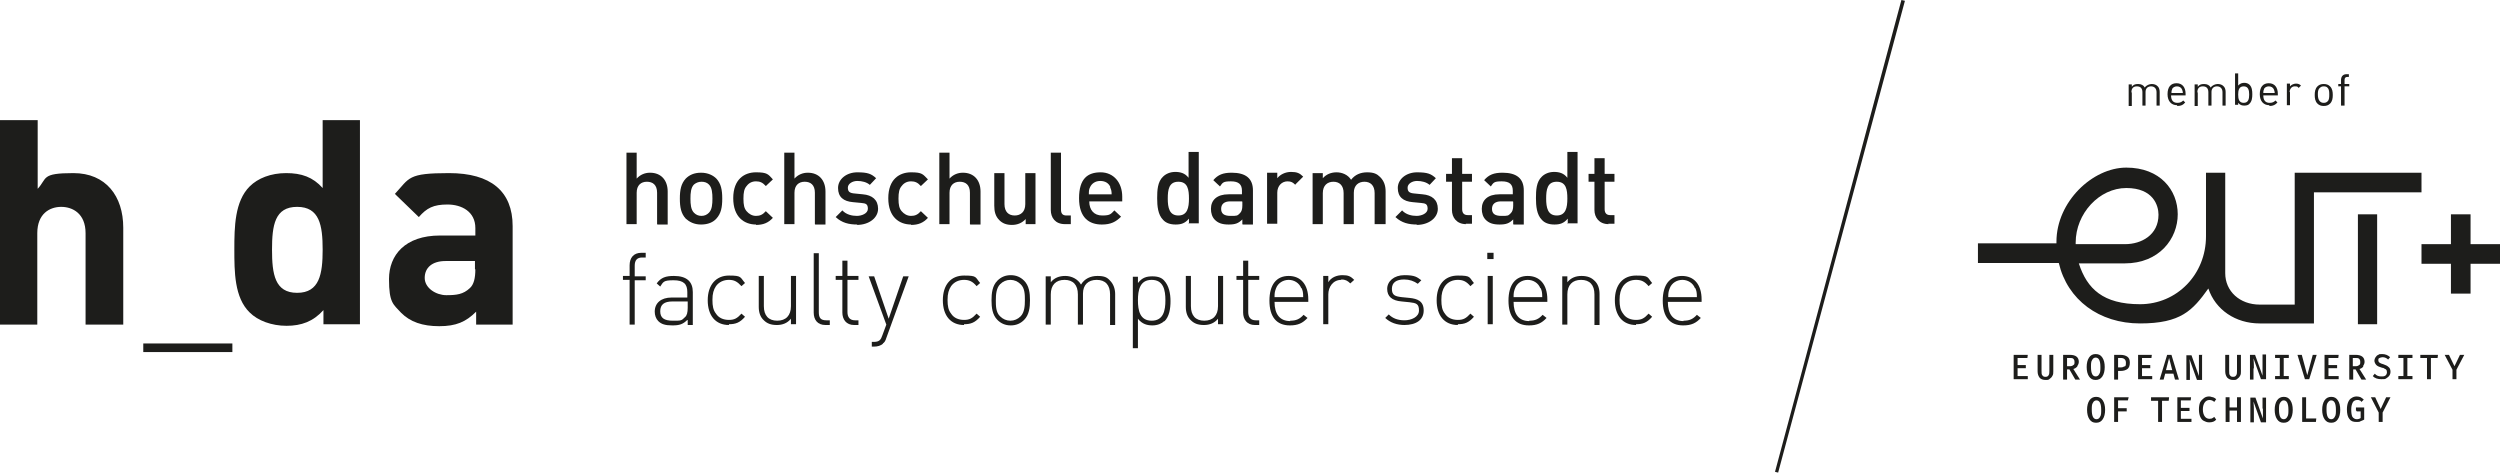 <?xml version="1.0" encoding="UTF-8"?>
<svg id="Ebene_1" data-name="Ebene 1" xmlns="http://www.w3.org/2000/svg" version="1.1" viewBox="0 0 636.9 120.4">
  <defs>
    <style>
      .cls-1 {
        fill: #1d1d1b;
        stroke-width: 0px;
      }
    </style>
  </defs>
  <g id="computer_science_1" data-name="computer science 1">
    <path class="cls-1" d="M121.1,68.6c0,2.3-.4,3.9-1.4,4.8-1.7,1.6-3.4,1.8-6,1.8s-5.5-1.8-5.5-4.4,1.9-4.3,5.3-4.3h7.5v2.1h0ZM130.6,82.7v-25.1c0-8.9-5.6-13.5-16.2-13.5s-10,1.2-13.8,5.3l6.1,5.9c2-2.3,3.7-3.2,7.3-3.2s7.1,1.8,7.1,6v1.9h-9c-8.9,0-13,5-13,11.1s1.1,6.4,3.1,8.6c2.3,2.3,5.4,3.4,9.7,3.4s6.8-1.1,9.4-3.7v3.3h9.3ZM82.2,63.6c0,6.2-.8,11-6.5,11s-6.4-4.8-6.4-11,.7-10.9,6.4-10.9,6.5,4.7,6.5,10.9M91.7,82.7V30.6h-9.5v17.3c-2.5-2.8-5.4-3.8-9.3-3.8s-7.2,1.3-9.3,3.4c-3.8,3.8-3.9,10.3-3.9,16s0,12.3,3.9,16.1c2.1,2.1,5.6,3.4,9.4,3.4s6.8-1.1,9.4-4v3.6h9.3ZM59.2,87.5h-22.7v2.2h22.7v-2.2ZM31.4,82.7v-24.7c0-8-4.4-13.9-12.7-13.9s-6.6,1.3-9.1,4v-17.5H0v52.1h9.5v-23.3c0-5,3.2-6.7,6.1-6.7s6.2,1.7,6.2,6.7v23.3s9.5,0,9.5,0Z"/>
    <path class="cls-1" d="M167.4,57.1v-8c0-2-1.1-2.8-2.6-2.8s-2.6.9-2.6,2.8v8h-2.6v-18.2h2.6v6.6c.9-1,2.1-1.5,3.4-1.5,2.9,0,4.5,2,4.5,4.8v8.4h-2.6Z"/>
    <path class="cls-1" d="M182.5,55.7c-.8.9-2.1,1.5-3.9,1.5s-3-.7-3.9-1.5c-1.2-1.3-1.5-2.9-1.5-5.1s.3-3.8,1.5-5.1c.9-.9,2.1-1.5,3.9-1.5s3.1.7,3.9,1.5c1.2,1.3,1.5,2.9,1.5,5.1s-.3,3.8-1.5,5.1ZM180.6,47c-.5-.5-1.1-.7-1.9-.7s-1.4.3-1.9.7c-.8.8-.9,2.2-.9,3.6s.1,2.8.9,3.6c.5.5,1.1.8,1.9.8s1.4-.3,1.9-.8c.8-.8.9-2.2.9-3.6s-.1-2.8-.9-3.6Z"/>
    <path class="cls-1" d="M192.6,57.2c-2.9,0-5.8-1.8-5.8-6.7s2.9-6.6,5.8-6.6,3.1.5,4.3,1.8l-1.8,1.7c-.8-.9-1.5-1.2-2.5-1.2s-1.8.4-2.4,1.2c-.6.7-.8,1.6-.8,3.2s.2,2.5.8,3.2c.6.7,1.4,1.2,2.4,1.2s1.7-.3,2.5-1.2l1.8,1.7c-1.2,1.3-2.5,1.8-4.3,1.8h0Z"/>
    <path class="cls-1" d="M207.6,57.1v-8c0-2-1.1-2.8-2.6-2.8s-2.6.9-2.6,2.8v8h-2.6v-18.2h2.6v6.6c.9-1,2.1-1.5,3.4-1.5,2.9,0,4.5,2,4.5,4.8v8.4h-2.6Z"/>
    <path class="cls-1" d="M218.4,57.2c-2.1,0-3.9-.4-5.5-1.9l1.7-1.7c1,1.1,2.5,1.4,3.7,1.4s2.8-.6,2.8-1.8-.5-1.4-1.7-1.5l-2.1-.2c-2.4-.2-3.8-1.3-3.8-3.6s2.2-4,4.9-4,3.6.4,4.8,1.5l-1.6,1.7c-.8-.7-2-1-3.2-1s-2.4.7-2.4,1.7.4,1.4,1.8,1.5l2,.2c2.4.2,3.9,1.4,3.9,3.7s-2.3,4.1-5.4,4.1h0Z"/>
    <path class="cls-1" d="M232.1,57.2c-2.9,0-5.8-1.8-5.8-6.7s2.9-6.6,5.8-6.6,3,.5,4.3,1.8l-1.8,1.7c-.8-.9-1.5-1.2-2.5-1.2s-1.8.4-2.4,1.2c-.6.7-.8,1.6-.8,3.2s.2,2.5.8,3.2c.6.7,1.4,1.2,2.4,1.2s1.7-.3,2.5-1.2l1.8,1.7c-1.2,1.3-2.5,1.8-4.3,1.8h0Z"/>
    <path class="cls-1" d="M247.1,57.1v-8c0-2-1.1-2.8-2.6-2.8s-2.6.9-2.6,2.8v8h-2.6v-18.2h2.6v6.6c.9-1,2.1-1.5,3.4-1.5,2.9,0,4.5,2,4.5,4.8v8.4h-2.6Z"/>
    <path class="cls-1" d="M261.3,57.1v-1.3c-.9,1-2.1,1.5-3.5,1.5s-2.4-.4-3.2-1.2c-1-1-1.3-2.2-1.3-3.7v-8.3h2.6v7.9c0,2,1.1,2.9,2.6,2.9s2.7-.9,2.7-2.9v-7.9h2.6v13h-2.6,0Z"/>
    <path class="cls-1" d="M271.3,57.1c-2.5,0-3.6-1.7-3.6-3.6v-14.6h2.6v14.5c0,1,.4,1.5,1.4,1.5h1.1v2.2h-1.6Z"/>
    <path class="cls-1" d="M277.5,51.3c0,2.2,1.2,3.6,3.3,3.6s2.2-.4,3.1-1.3l1.7,1.6c-1.3,1.3-2.6,2-4.9,2-3.2,0-5.8-1.7-5.8-6.7s2.2-6.6,5.5-6.6,5.5,2.6,5.5,6.2v1.2h-8.4ZM282.9,47.7c-.4-1-1.3-1.6-2.6-1.6s-2.2.7-2.6,1.6c-.3.6-.3,1-.3,1.8h5.8c0-.8-.1-1.2-.4-1.8h0Z"/>
    <path class="cls-1" d="M302.9,57.1v-1.4c-1,1.2-2,1.5-3.4,1.5s-2.5-.4-3.2-1.2c-1.3-1.3-1.5-3.5-1.5-5.5s.1-4.2,1.5-5.5c.7-.7,1.8-1.2,3.1-1.2s2.5.3,3.4,1.5v-6.6h2.6v18.2h-2.6ZM300.2,46.3c-2.4,0-2.7,2-2.7,4.3s.4,4.3,2.7,4.3,2.7-2,2.7-4.3-.3-4.3-2.7-4.3Z"/>
    <path class="cls-1" d="M316.5,57.1v-1.2c-1,1-1.8,1.3-3.5,1.3s-2.7-.4-3.5-1.2c-.7-.7-1-1.7-1-2.8,0-2.2,1.5-3.7,4.5-3.7h3.4v-.9c0-1.6-.8-2.4-2.8-2.4s-2.1.3-2.8,1.3l-1.7-1.6c1.2-1.4,2.5-1.9,4.7-1.9,3.6,0,5.4,1.5,5.4,4.5v8.7h-2.6ZM316.4,51.3h-3c-1.5,0-2.3.7-2.3,1.9s.7,1.8,2.4,1.8,1.7,0,2.4-.7c.4-.4.6-1,.6-1.9v-1h0Z"/>
    <path class="cls-1" d="M330,47.1c-.6-.6-1-.9-2-.9-1.4,0-2.6,1.1-2.6,2.9v7.9h-2.6v-13h2.6v1.4c.7-.9,2-1.6,3.5-1.6s2.2.3,3.1,1.2c0,0-2,2-2,2Z"/>
    <path class="cls-1" d="M350.2,57.1v-7.9c0-2-1.1-2.9-2.6-2.9s-2.7.9-2.7,2.8v8h-2.6v-7.9c0-2-1.1-2.9-2.6-2.9s-2.7.9-2.7,2.9v7.9h-2.6v-13h2.6v1.3c.9-1,2.1-1.5,3.5-1.5s2.9.6,3.7,1.9c1-1.3,2.4-1.9,4.1-1.9s2.5.4,3.3,1.2c1,1,1.4,2.2,1.4,3.7v8.3h-2.6Z"/>
    <path class="cls-1" d="M361,57.2c-2.1,0-3.9-.4-5.5-1.9l1.7-1.7c1,1.1,2.5,1.4,3.7,1.4s2.8-.6,2.8-1.8-.5-1.4-1.7-1.5l-2.1-.2c-2.4-.2-3.8-1.3-3.8-3.6s2.2-4,4.9-4,3.6.4,4.8,1.5l-1.6,1.7c-.8-.7-2-1-3.2-1s-2.4.7-2.4,1.7.4,1.4,1.8,1.5l2,.2c2.4.2,3.9,1.4,3.9,3.7s-2.3,4.1-5.4,4.1Z"/>
    <path class="cls-1" d="M373.5,57.1c-2.4,0-3.6-1.7-3.6-3.6v-7.2h-1.5v-2h1.5v-4h2.6v4h2.5v2h-2.5v7c0,1,.5,1.5,1.4,1.5h1.1v2.2h-1.6,0Z"/>
    <path class="cls-1" d="M385.5,57.1v-1.2c-1,1-1.8,1.3-3.5,1.3s-2.7-.4-3.5-1.2c-.7-.7-1-1.7-1-2.8,0-2.2,1.5-3.7,4.5-3.7h3.4v-.9c0-1.6-.8-2.4-2.8-2.4s-2.1.3-2.8,1.3l-1.7-1.6c1.2-1.4,2.5-1.9,4.7-1.9,3.6,0,5.4,1.5,5.4,4.5v8.7h-2.6ZM385.4,51.3h-3c-1.5,0-2.3.7-2.3,1.9s.7,1.8,2.4,1.8,1.7,0,2.4-.7c.4-.4.6-1,.6-1.9v-1h0Z"/>
    <path class="cls-1" d="M399.4,57.1v-1.4c-1,1.2-2,1.5-3.4,1.5s-2.5-.4-3.2-1.2c-1.3-1.3-1.5-3.5-1.5-5.5s.1-4.2,1.5-5.5c.7-.7,1.8-1.2,3.1-1.2s2.5.3,3.4,1.5v-6.6h2.6v18.2h-2.6ZM396.6,46.3c-2.4,0-2.7,2-2.7,4.3s.4,4.3,2.7,4.3,2.7-2,2.7-4.3-.3-4.3-2.7-4.3Z"/>
    <path class="cls-1" d="M409.8,57.1c-2.4,0-3.6-1.7-3.6-3.6v-7.2h-1.5v-2h1.5v-4h2.6v4h2.5v2h-2.5v7c0,1,.5,1.5,1.4,1.5h1.1v2.2h-1.6,0Z"/>
    <path class="cls-1" d="M161.7,82.7h-1.3v-11.4h-1.7v-1h1.7v-2.7c0-1.9,1-3.2,3-3.2h1.1v1.2h-.9c-1.3,0-1.9.7-1.9,2.1v2.7h2.8v1h-2.8v11.4h0Z"/>
    <path class="cls-1" d="M175.1,81.5c-1.1,1.1-2,1.4-3.8,1.4s-2.8-.3-3.6-1.1c-.6-.6-.9-1.5-.9-2.4,0-2.2,1.6-3.6,4.3-3.6h4v-1.4c0-2-.9-3-3.5-3s-2.6.4-3.4,1.6l-.9-.8c1.1-1.5,2.3-1.9,4.4-1.9,3.3,0,4.8,1.5,4.8,4.1v8.4h-1.3v-1.2h0ZM171.3,76.8c-2.1,0-3.1.8-3.1,2.5s1,2.4,3.2,2.4,2.2,0,3.1-.9c.5-.4.7-1.2.7-2.4v-1.6h-3.8Z"/>
    <path class="cls-1" d="M185.7,82.8c-3.4,0-5.4-2.4-5.4-6.3s2.1-6.3,5.4-6.3,2.8.4,4.1,1.9l-.9.8c-1.1-1.2-1.9-1.6-3.2-1.6s-2.5.5-3.3,1.6c-.6.9-.9,1.9-.9,3.5s.2,2.6.9,3.5c.7,1.1,1.9,1.6,3.3,1.6s2.1-.4,3.2-1.6l.9.8c-1.3,1.5-2.4,1.9-4.1,1.9h0Z"/>
    <path class="cls-1" d="M201.5,81.2c-.9,1.1-2.1,1.6-3.6,1.6s-2.5-.4-3.3-1.2c-.9-.8-1.3-2-1.3-3.4v-7.9h1.3v7.7c0,2.4,1.2,3.7,3.4,3.7s3.5-1.3,3.5-3.7v-7.7h1.3v12.3h-1.3s0-1.5,0-1.5Z"/>
    <path class="cls-1" d="M207.3,79.5v-15h1.3v15c0,1.4.4,2.1,1.9,2.1h.9v1.2h-1.1c-2,0-3-1.3-3-3.2h0Z"/>
    <path class="cls-1" d="M214.6,79.5v-8.2h-1.7v-1h1.7v-3.9h1.3v3.9h2.8v1h-2.8v8.2c0,1.3.6,2.1,1.9,2.1h.9v1.2h-1.1c-2,0-3-1.4-3-3.2h0Z"/>
    <path class="cls-1" d="M225,87.5c-.6.6-1.5.8-2.3.8h-.6v-1.2h.5c1.4,0,1.8-.5,2.2-1.7l1-2.7-4.5-12.3h1.4l3.7,10.8,3.7-10.8h1.4l-5.7,15.7c-.2.7-.5,1.2-.9,1.4h0Z"/>
    <path class="cls-1" d="M245.6,82.8c-3.4,0-5.4-2.4-5.4-6.3s2-6.3,5.4-6.3,2.8.4,4.1,1.9l-.9.8c-1-1.2-1.9-1.6-3.2-1.6s-2.5.5-3.3,1.6c-.6.9-.9,1.9-.9,3.5s.2,2.6.9,3.5c.7,1.1,1.9,1.6,3.3,1.6s2.1-.4,3.2-1.6l.9.8c-1.3,1.5-2.4,1.9-4.1,1.9h0Z"/>
    <path class="cls-1" d="M260.9,81.5c-.9.9-2,1.4-3.4,1.4s-2.5-.5-3.4-1.4c-1.3-1.3-1.5-3.2-1.5-5s.2-3.7,1.5-5c.9-.9,2-1.4,3.4-1.4s2.5.5,3.4,1.4c1.3,1.3,1.5,3.2,1.5,5s-.2,3.7-1.5,5ZM260,72.4c-.7-.7-1.6-1.1-2.6-1.1s-1.9.4-2.6,1.1c-1,1-1.1,2.7-1.1,4.1s0,3.1,1.1,4.1c.7.7,1.6,1.1,2.6,1.1s1.9-.4,2.6-1.1c1-1,1.1-2.7,1.1-4.1s0-3.1-1.1-4.1Z"/>
    <path class="cls-1" d="M282.8,75c0-2.4-1.2-3.7-3.4-3.7s-3.5,1.3-3.5,3.5v7.9h-1.3v-7.7c0-2.4-1.2-3.7-3.4-3.7s-3.5,1.3-3.5,3.7v7.7h-1.3v-12.3h1.3v1.5c.9-1.1,2.1-1.6,3.7-1.6s3.2.8,4,2.2c.9-1.5,2.4-2.2,4.2-2.2s2.5.4,3.2,1.2c.8.8,1.3,2,1.3,3.4v7.9h-1.3v-7.7h0Z"/>
    <path class="cls-1" d="M296.6,81.8c-.6.6-1.7,1.1-3,1.1s-2.6-.3-3.7-1.7v7.5h-1.3v-18.2h1.3v1.6c1.1-1.4,2.2-1.7,3.7-1.7s2.4.4,3,1.1c1.2,1.3,1.6,3.3,1.6,5.2s-.3,4-1.6,5.2h0ZM293.4,71.3c-3,0-3.5,2.6-3.5,5.2s.5,5.2,3.5,5.2,3.5-2.6,3.5-5.2-.5-5.2-3.5-5.2Z"/>
    <path class="cls-1" d="M310.3,81.2c-.9,1.1-2.1,1.6-3.6,1.6s-2.5-.4-3.3-1.2c-.9-.8-1.3-2-1.3-3.4v-7.9h1.3v7.7c0,2.4,1.2,3.7,3.4,3.7s3.5-1.3,3.5-3.7v-7.7h1.3v12.3h-1.3s0-1.5,0-1.5Z"/>
    <path class="cls-1" d="M316.7,79.5v-8.2h-1.7v-1h1.7v-3.9h1.3v3.9h2.8v1h-2.8v8.2c0,1.3.6,2.1,1.9,2.1h.9v1.2h-1.1c-2,0-3-1.4-3-3.2h0Z"/>
    <path class="cls-1" d="M328.7,81.7c1.5,0,2.4-.4,3.4-1.5l1,.8c-1.2,1.3-2.4,1.9-4.5,1.9-3.4,0-5.2-2.2-5.2-6.3s1.8-6.3,4.9-6.3,5,2.2,5,6v.6h-8.6c0,3.2,1.4,4.9,4,4.9h0ZM331.5,73.4c-.5-1.3-1.8-2.1-3.2-2.1s-2.7.8-3.2,2.1c-.3.8-.4,1.1-.4,2.3h7.3c0-1.2-.1-1.6-.4-2.3h0Z"/>
    <path class="cls-1" d="M341.7,71.3c-2.1,0-3.3,1.8-3.3,3.7v7.6h-1.3v-12.3h1.3v1.6c.7-1.2,2.1-1.8,3.6-1.8s2.1.3,3,1.2l-1,.9c-.7-.7-1.3-1-2.3-1h0Z"/>
    <path class="cls-1" d="M357.9,82.8c-2.1,0-3.7-.6-5-1.8l.9-.9c1,1,2.3,1.5,4,1.5s3.7-.8,3.7-2.5-.7-1.9-2.4-2.1l-2-.2c-2.5-.2-3.7-1.3-3.7-3.2s1.7-3.5,4.4-3.5,3.2.5,4.3,1.3l-.9.9c-1-.7-2.1-1.1-3.5-1.1-2,0-3.1.8-3.1,2.4s.8,1.9,2.5,2.1l2,.2c2,.2,3.6.8,3.6,3.2s-1.9,3.7-5,3.7h0Z"/>
    <path class="cls-1" d="M371.4,82.8c-3.4,0-5.4-2.4-5.4-6.3s2-6.3,5.4-6.3,2.8.4,4.1,1.9l-.9.8c-1-1.2-1.9-1.6-3.2-1.6s-2.5.5-3.3,1.6c-.6.9-.9,1.9-.9,3.5s.2,2.6.9,3.5c.7,1.1,1.9,1.6,3.3,1.6s2.1-.4,3.2-1.6l.9.8c-1.3,1.5-2.4,1.9-4.1,1.9h0Z"/>
    <path class="cls-1" d="M378.9,64.4h1.6v1.6h-1.6v-1.6ZM379,70.3h1.3v12.3h-1.3v-12.3Z"/>
    <path class="cls-1" d="M389.6,81.7c1.5,0,2.4-.4,3.4-1.5l1,.8c-1.2,1.3-2.4,1.9-4.5,1.9-3.4,0-5.2-2.2-5.2-6.3s1.8-6.3,4.9-6.3,5,2.2,5,6v.6h-8.6c0,3.2,1.4,4.9,4,4.9h0ZM392.4,73.4c-.5-1.3-1.8-2.1-3.2-2.1s-2.7.8-3.2,2.1c-.3.8-.4,1.1-.4,2.3h7.3c0-1.2-.1-1.6-.4-2.3h0Z"/>
    <path class="cls-1" d="M406.2,75c0-2.4-1.2-3.7-3.4-3.7s-3.5,1.3-3.5,3.7v7.7h-1.3v-12.3h1.3v1.5c.9-1.1,2.1-1.6,3.6-1.6s2.5.4,3.3,1.2c.9.8,1.3,2,1.3,3.4v7.9h-1.3s0-7.7,0-7.7Z"/>
    <path class="cls-1" d="M416.8,82.8c-3.4,0-5.4-2.4-5.4-6.3s2-6.3,5.4-6.3,2.8.4,4.1,1.9l-.9.8c-1-1.2-1.9-1.6-3.2-1.6s-2.5.5-3.3,1.6c-.6.9-.9,1.9-.9,3.5s.2,2.6.9,3.5c.7,1.1,1.9,1.6,3.3,1.6s2.1-.4,3.2-1.6l.9.8c-1.3,1.5-2.4,1.9-4.1,1.9h0Z"/>
    <path class="cls-1" d="M428.9,81.7c1.5,0,2.4-.4,3.4-1.5l1,.8c-1.2,1.3-2.4,1.9-4.5,1.9-3.4,0-5.2-2.2-5.2-6.3s1.8-6.3,4.9-6.3,5,2.2,5,6v.6h-8.6c0,3.2,1.4,4.9,4,4.9h0ZM431.8,73.4c-.5-1.3-1.8-2.1-3.2-2.1s-2.7.8-3.2,2.1c-.3.8-.4,1.1-.4,2.3h7.3c0-1.2-.1-1.6-.4-2.3h0Z"/>
  </g>
  <g id="eut_V1" data-name="eut V1">
    <polygon class="cls-1" points="452.2 120.2 453 120.4 485.3 .2 484.4 0 452.2 120.2"/>
    <path class="cls-1" d="M543,23.5c0-1,.5-1.5,1.4-1.5s1.4.5,1.4,1.5v3.4h.8v-3.5c0-.9.6-1.4,1.4-1.4s1.4.5,1.4,1.5v3.4h.8v-3.5c0-.6-.2-1.2-.6-1.5-.3-.3-.8-.5-1.4-.5s-1.4.3-1.8.9c-.3-.6-.9-.9-1.7-.9s-1.2.2-1.6.7v-.6h-.8v5.5h.8v-3.4h0Z"/>
    <path class="cls-1" d="M554.7,27c1,0,1.5-.3,2-.9l-.5-.5c-.4.4-.8.6-1.5.6-1.1,0-1.6-.7-1.6-1.9h3.7v-.4c0-1.6-.8-2.7-2.3-2.7s-2.3,1-2.3,2.8,1,2.8,2.4,2.8h0ZM553.3,22.8c.2-.5.7-.8,1.3-.8s1.1.3,1.3.8c.1.3.2.5.2.9h-2.9c0-.5,0-.6.2-.9h0Z"/>
    <path class="cls-1" d="M559.8,23.5c0-1,.5-1.5,1.4-1.5s1.4.5,1.4,1.5v3.4h.8v-3.5c0-.9.6-1.4,1.4-1.4s1.4.5,1.4,1.5v3.4h.8v-3.5c0-.6-.2-1.2-.6-1.5-.3-.3-.8-.5-1.4-.5s-1.4.3-1.8.9c-.3-.6-.9-.9-1.7-.9s-1.2.2-1.6.7v-.6h-.8v5.5h.8v-3.4h0Z"/>
    <path class="cls-1" d="M570.2,26.2c.5.6,1,.7,1.6.7s1.1-.2,1.3-.5c.6-.6.7-1.5.7-2.4s-.1-1.8-.7-2.4c-.3-.3-.8-.5-1.3-.5s-1.1.1-1.6.7v-3.1h-.8v8h.8v-.7h0ZM571.6,22c1.2,0,1.4,1,1.4,2.1s-.2,2.1-1.4,2.1-1.4-1-1.4-2.1.2-2.1,1.4-2.1Z"/>
    <path class="cls-1" d="M578.2,27c.9,0,1.5-.3,2-.9l-.5-.5c-.4.4-.8.6-1.5.6-1.1,0-1.6-.7-1.6-1.9h3.7v-.4c0-1.6-.8-2.7-2.3-2.7s-2.3,1-2.3,2.8,1,2.8,2.4,2.8h0ZM576.7,22.8c.2-.5.7-.8,1.3-.8s1.1.3,1.3.8c.1.3.2.5.2.9h-2.9c0-.5,0-.6.2-.9h0Z"/>
    <path class="cls-1" d="M583.3,23.5c0-.8.5-1.5,1.3-1.5s.7.1,1,.4l.6-.6c-.4-.4-.8-.5-1.3-.5s-1.2.3-1.5.7v-.7h-.8v5.5h.8v-3.4h0Z"/>
    <path class="cls-1" d="M592,27c.7,0,1.2-.2,1.6-.6.6-.6.7-1.4.7-2.2s-.1-1.6-.7-2.2c-.4-.4-.9-.6-1.6-.6s-1.2.2-1.6.6c-.6.6-.7,1.4-.7,2.2s.1,1.6.7,2.2c.4.4.9.6,1.6.6ZM591,22.4c.3-.3.6-.4,1-.4s.8.1,1,.4c.4.4.4,1.1.4,1.7s0,1.3-.4,1.7c-.3.3-.6.4-1,.4s-.7-.1-1-.4c-.4-.4-.5-1.1-.5-1.7s0-1.3.5-1.7Z"/>
    <path class="cls-1" d="M596.5,26.9h.8v-4.9h1.2v-.6h-1.2v-1c0-.5.2-.8.7-.8h.4v-.7h-.6c-1,0-1.4.7-1.4,1.5v1h-.7v.6h.7v4.9Z"/>
    <path class="cls-1" d="M529.2,93.3c.2-.3.4-.7.4-1.1,0-1.2-.8-1.8-2.3-1.8h-1.7v6.3h1v-2.6h.6l1.5,2.6h1.2l-1.7-2.7c.4-.1.7-.3,1-.6h0ZM526.6,93.3v-2.1h.7c.4,0,.7,0,.9.2.2.2.3.4.3.8s0,.7-.3.8c-.2.2-.5.3-.9.3h-.7,0Z"/>
    <path class="cls-1" d="M602,93.3c.2-.3.4-.7.4-1.1,0-1.2-.8-1.8-2.3-1.8h-1.6v6.3h1v-2.6h.6l1.5,2.6h1.2l-1.7-2.7c.4-.1.7-.3,1-.6h0ZM599.4,93.3v-2.1h.7c.4,0,.7,0,.9.2.2.2.3.4.3.8s0,.7-.3.8c-.2.2-.5.3-.9.3h-.7Z"/>
    <path class="cls-1" d="M593.9,101.1c-.7,0-1.3.3-1.7.9-.4.6-.6,1.4-.6,2.4s.2,1.8.6,2.4c.4.6.9.9,1.7.9s1.3-.3,1.7-.9c.4-.6.6-1.4.6-2.4s-.2-1.8-.6-2.4c-.4-.6-.9-.9-1.7-.9h0ZM594.8,106.2c-.2.4-.5.6-.9.6s-.7-.2-.9-.6-.3-1-.3-1.8,0-1.4.3-1.8.5-.6.9-.6.7.2.9.6c.2.4.3,1,.3,1.8s0,1.4-.3,1.8Z"/>
    <path class="cls-1" d="M534,101.1c-.7,0-1.3.3-1.7.9-.4.6-.6,1.4-.6,2.4s.2,1.8.6,2.4c.4.6.9.9,1.7.9s1.3-.3,1.7-.9c.4-.6.6-1.4.6-2.4s-.2-1.8-.6-2.4c-.4-.6-.9-.9-1.7-.9ZM535,106.2c-.2.4-.5.6-.9.6s-.7-.2-.9-.6-.3-1-.3-1.8,0-1.4.3-1.8c.2-.4.5-.6.9-.6s.7.2.9.6.3,1,.3,1.8,0,1.4-.3,1.8h0Z"/>
    <path class="cls-1" d="M533.9,96.8c.7,0,1.3-.3,1.7-.9.4-.6.6-1.4.6-2.4s-.2-1.8-.6-2.4-.9-.9-1.7-.9-1.3.3-1.7.9-.6,1.4-.6,2.4.2,1.8.6,2.4c.4.6.9.9,1.7.9ZM533,91.7c.2-.4.5-.6.9-.6s.7.2.9.6c.2.4.3,1,.3,1.8s0,1.4-.3,1.8c-.2.4-.5.6-.9.6s-.7-.2-.9-.6-.3-1-.3-1.8,0-1.4.3-1.8h0Z"/>
    <path class="cls-1" d="M600.4,104.8h1v1.7c-.3.2-.6.3-1,.3s-.8-.2-1.1-.6c-.2-.4-.3-1-.3-1.9s.2-1.4.4-1.8.7-.6,1.1-.6.4,0,.6.1c.2,0,.4.2.5.4l.6-.6c-.2-.2-.5-.4-.8-.6-.3-.1-.6-.2-1-.2s-.9.1-1.3.4c-.4.2-.7.6-.9,1.1s-.3,1.1-.3,1.8c0,1.1.2,1.9.6,2.4.4.6,1,.8,1.8.8s.7,0,1.1-.2.6-.2.9-.4v-3.1h-2.1v.8c0,0,.1,0,.1,0Z"/>
    <path class="cls-1" d="M522.1,94.4c0,.5,0,.9-.2,1.2s-.4.4-.8.4-.6-.1-.8-.4c-.2-.2-.2-.6-.2-1.2v-4h-1v4.2c0,.7.2,1.2.5,1.6.3.4.9.6,1.5.6s.8,0,1.1-.3c.3-.2.5-.4.7-.8.2-.3.2-.7.2-1.1v-4.2h-1v4h0Z"/>
    <polygon class="cls-1" points="616.6 91.2 618.3 91.2 618.3 96.6 619.3 96.6 619.3 91.2 621 91.2 621.1 90.4 616.6 90.4 616.6 91.2"/>
    <polygon class="cls-1" points="625.3 93.3 623.9 90.4 622.8 90.4 624.8 94.2 624.8 96.6 625.8 96.6 625.8 94.2 627.8 90.4 626.7 90.4 625.3 93.3"/>
    <polygon class="cls-1" points="514 93.8 516.1 93.8 516.1 93 514 93 514 91.2 516.5 91.2 516.6 90.4 513 90.4 513 96.6 516.6 96.6 516.6 95.8 514 95.8 514 93.8"/>
    <polygon class="cls-1" points="606.5 104.2 605.1 101.2 604 101.2 606 105.1 606 107.5 607 107.5 607 105.1 609 101.2 607.9 101.2 606.5 104.2"/>
    <polygon class="cls-1" points="611 91.2 612.3 91.2 612.3 95.8 611 95.8 611 96.6 614.6 96.6 614.6 95.8 613.3 95.8 613.3 91.2 614.6 91.2 614.6 90.4 611 90.4 611 91.2"/>
    <path class="cls-1" d="M561.1,90.4h-.9v2.9c0,.5,0,.9,0,1.3,0,.4,0,.8,0,1.2l-1.9-5.3h-1.3v6.3h.9v-2.8c0-.7,0-1.5-.1-2.5l1.9,5.3h1.3v-6.3h0Z"/>
    <polygon class="cls-1" points="538.6 107.5 539.6 107.5 539.6 104.8 541.8 104.8 541.8 104 539.6 104 539.6 102 542.1 102 542.3 101.2 538.6 101.2 538.6 107.5"/>
    <polygon class="cls-1" points="595.7 91.2 595.8 90.4 592.2 90.4 592.2 96.6 595.8 96.6 595.8 95.8 593.2 95.8 593.2 93.8 595.4 93.8 595.4 93 593.2 93 593.2 91.2 595.7 91.2"/>
    <polygon class="cls-1" points="583.1 91.2 583.1 90.4 579.6 90.4 579.6 91.2 580.8 91.2 580.8 95.8 579.6 95.8 579.6 96.6 583.1 96.6 583.1 95.8 581.8 95.8 581.8 91.2 583.1 91.2"/>
    <path class="cls-1" d="M581.8,101.1c-.7,0-1.3.3-1.7.9-.4.6-.6,1.4-.6,2.4s.2,1.8.6,2.4c.4.6.9.9,1.7.9s1.3-.3,1.7-.9c.4-.6.6-1.4.6-2.4s-.2-1.8-.6-2.4c-.4-.6-.9-.9-1.7-.9h0ZM582.7,106.2c-.2.4-.5.6-.9.6s-.7-.2-.9-.6-.3-1-.3-1.8,0-1.4.3-1.8.5-.6.9-.6.7.2.9.6.3,1,.3,1.8,0,1.4-.3,1.8Z"/>
    <polygon class="cls-1" points="569.9 103.8 568 103.8 568 101.2 567 101.2 567 107.5 568 107.5 568 104.6 569.9 104.6 569.9 107.5 570.9 107.5 570.9 101.2 569.9 101.2 569.9 103.8"/>
    <path class="cls-1" d="M563.6,106.6c-.2,0-.5.1-.7.1-.5,0-.9-.2-1.2-.6s-.5-1-.5-1.8.2-1.4.5-1.8.7-.6,1.2-.6.9.2,1.2.5l.5-.7c-.2-.2-.5-.4-.8-.5-.3,0-.6-.2-1-.2s-.9.1-1.3.4c-.4.3-.7.6-1,1.1-.2.5-.3,1.1-.3,1.8s.1,1.3.3,1.8c.2.5.5.9.9,1.1s.8.4,1.4.4c.8,0,1.4-.2,1.8-.7l-.5-.7c-.2.2-.4.3-.6.4h0Z"/>
    <path class="cls-1" d="M574.2,93.8c0-.7,0-1.5-.1-2.5l1.9,5.3h1.3v-6.3h-.9v2.9c0,.5,0,.9,0,1.3,0,.4,0,.8,0,1.2l-1.9-5.3h-1.3v6.3h.9v-2.8h0Z"/>
    <path class="cls-1" d="M569.9,94.4c0,.5,0,.9-.2,1.2s-.4.4-.8.4-.6-.1-.8-.4c-.2-.2-.2-.6-.2-1.2v-4h-1v4.2c0,.7.2,1.2.5,1.6.4.4.9.6,1.5.6s.8,0,1.1-.3c.3-.2.5-.4.7-.8.2-.3.2-.7.2-1.1v-4.2h-1v4h0Z"/>
    <path class="cls-1" d="M606.6,95.9c-.6,0-1.2-.2-1.6-.7l-.5.6c.5.6,1.3.8,2.2.8s.9,0,1.2-.2c.3-.2.6-.4.8-.7.2-.3.3-.6.3-1,0-.6-.2-1-.5-1.2-.3-.3-.7-.5-1.3-.7-.4-.1-.6-.2-.8-.3s-.3-.2-.4-.3c0-.1-.1-.3-.1-.4,0-.3,0-.5.3-.6.2-.1.5-.2.8-.2.5,0,1,.2,1.4.6l.5-.6c-.5-.5-1.2-.8-2-.8s-.7,0-1,.2c-.3.1-.5.3-.7.6-.2.3-.3.6-.3.9s.2.8.5,1.1c.3.3.8.5,1.5.7.3,0,.6.2.7.3.2,0,.3.2.4.3,0,.1.1.3.1.5,0,.3-.1.6-.3.8s-.5.3-.9.3h0Z"/>
    <polygon class="cls-1" points="548 102.1 549.8 102.1 549.8 107.5 550.8 107.5 550.8 102.1 552.5 102.1 552.6 101.2 548 101.2 548 102.1"/>
    <polygon class="cls-1" points="587.5 101.2 586.5 101.2 586.5 107.5 590 107.5 590.1 106.6 587.5 106.6 587.5 101.2"/>
    <path class="cls-1" d="M576.5,104.1c0,.5,0,.9,0,1.3,0,.4,0,.8,0,1.2l-1.9-5.3h-1.3v6.3h.9v-2.8c0-.7,0-1.5-.1-2.5l1.9,5.3h1.3v-6.3h-.9v2.8h0Z"/>
    <polygon class="cls-1" points="548.1 91.2 548.2 90.4 544.7 90.4 544.7 96.6 548.3 96.6 548.3 95.8 545.7 95.8 545.7 93.8 547.8 93.8 547.8 93 545.7 93 545.7 91.2 548.1 91.2"/>
    <polygon class="cls-1" points="587.8 95.6 586.4 90.4 585.3 90.4 587.2 96.6 588.3 96.6 590.2 90.4 589.2 90.4 587.8 95.6"/>
    <polygon class="cls-1" points="555.6 104.7 557.8 104.7 557.8 103.9 555.6 103.9 555.6 102 558.1 102 558.2 101.2 554.7 101.2 554.7 107.5 558.3 107.5 558.3 106.7 555.6 106.7 555.6 104.7"/>
    <path class="cls-1" d="M553.3,90.4h-1.2l-1.9,6.3h1l.4-1.5h2.1l.4,1.5h1l-1.9-6.3h0ZM551.8,94.3l.8-3.1.8,3.1h-1.7,0Z"/>
    <path class="cls-1" d="M540.2,90.4h-1.6v6.3h1v-2.2h.7c.7,0,1.3-.2,1.7-.5.4-.3.6-.9.6-1.6s-.2-1.2-.6-1.5-1-.5-1.8-.5h0ZM541.2,93.3c-.2.2-.5.3-.9.3h-.7v-2.4h.7c.8,0,1.3.4,1.3,1.2s-.1.8-.3,1h0Z"/>
    <polygon class="cls-1" points="629.4 62.2 629.4 54.6 624.4 54.6 624.4 62.2 616.9 62.2 616.9 67.2 624.4 67.2 624.4 74.8 629.4 74.8 629.4 67.2 636.9 67.2 636.9 62.2 629.4 62.2"/>
    <rect class="cls-1" x="600.7" y="54.6" width="4.9" height="28"/>
    <path class="cls-1" d="M589.5,82.6v-33.6h27.4v-5h-32.3v33.6h-8.9c-5.1,0-8.8-3.4-8.8-8v-25.6h-4.9v16.2c0,9.7-7.4,17.3-16.8,17.3s-13.5-3.9-15.6-10.4h11.7c8.8,0,13.5-6.3,13.5-12.5s-4.5-11.9-13.1-11.9-17.8,8.7-17.8,18.9v.4h-20v5h20.6c2.2,9.4,10.3,15.4,20.7,15.4s13.4-3.3,17.4-8.9c1.8,5.4,6.9,8.9,13.1,8.9h13.8,0ZM528.8,62.2v-.4c0-7.4,6-13.9,12.9-13.9s8.2,4.5,8.2,6.8c0,5.2-4.4,7.5-8.5,7.5h-12.5Z"/>
  </g>
</svg>